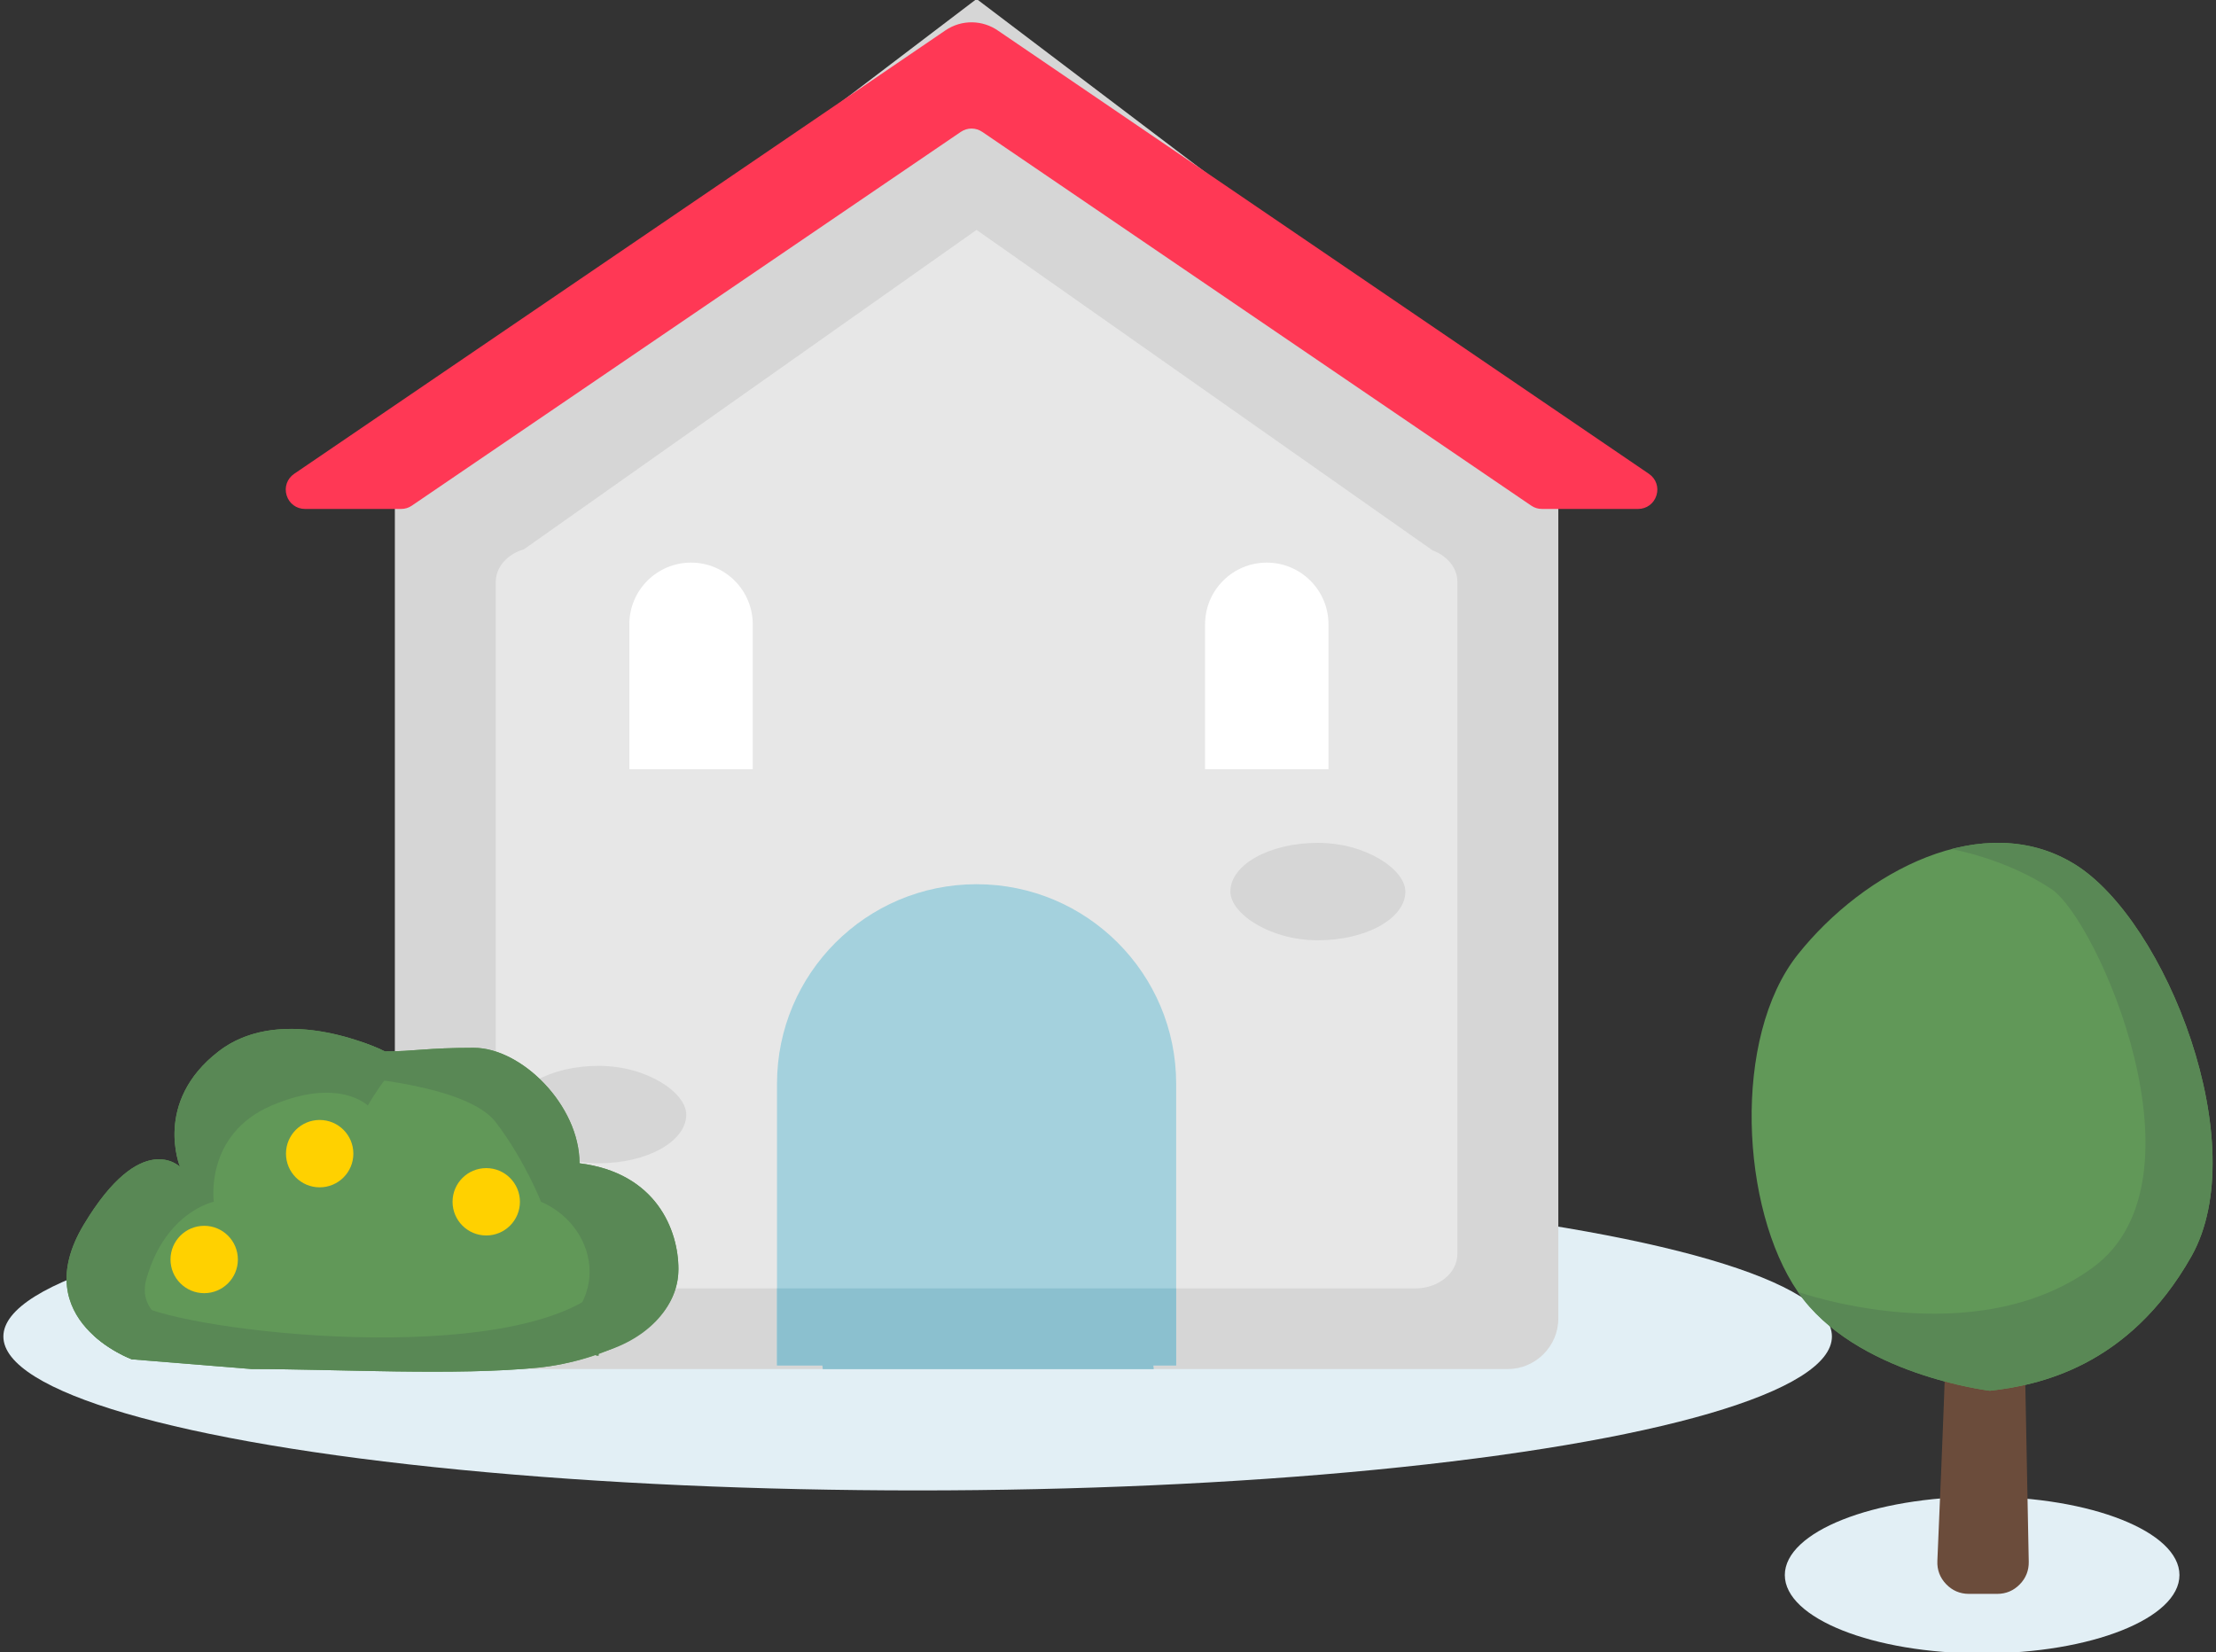 <?xml version="1.0" encoding="UTF-8"?>
<!DOCTYPE svg PUBLIC "-//W3C//DTD SVG 1.1//EN" "http://www.w3.org/Graphics/SVG/1.1/DTD/svg11.dtd">
<!-- Creator: CorelDRAW X8 -->
<svg xmlns="http://www.w3.org/2000/svg" xml:space="preserve" width="118px" height="88px" version="1.1" style="shape-rendering:geometricPrecision; text-rendering:geometricPrecision; image-rendering:optimizeQuality; fill-rule:evenodd; clip-rule:evenodd"
viewBox="0 0 118000 88000"
 xmlns:xlink="http://www.w3.org/1999/xlink">
 <rect x="0" y="0" width="118000" height="88000" fill="#333333" stroke="none"/>
 <defs>
  <style type="text/css">
   <![CDATA[
    .fil9 {fill:#598855}
    .fil8 {fill:#619858}
    .fil7 {fill:#6B4C3B}
    .fil1 {fill:#D6D6D6}
    .fil0 {fill:#E2EFF5}
    .fil2 {fill:#E7E7E7}
    .fil10 {fill:#FFD100}
    .fil5 {fill:#8BC0CF;fill-rule:nonzero}
    .fil4 {fill:#A4D1DD;fill-rule:nonzero}
    .fil3 {fill:#FF3855;fill-rule:nonzero}
    .fil6 {fill:white;fill-rule:nonzero}
   ]]>
  </style>
 </defs>
 <g id="Слой_x0020_1">
  <g id="_1155980711376">
   <ellipse class="fil0" cx="48864" cy="71177" rx="48684" ry="8199"/>
   <path class="fil1" d="M23718 72911l7028 0 49541 0c1480,0 2692,-1211 2692,-2692l0 -45555c0,-1090 -656,-2033 -1593,-2456l-29384 -22263 -29164 22176c-1052,367 -1812,1371 -1812,2543l0 45555c0,1480 1211,2692 2692,2692z"/>
   <path class="fil2" d="M28625 68615l46755 0c1224,0 2225,-824 2225,-1832l0 -35797c0,-742 -542,-1384 -1316,-1671l-24287 -17072 -24104 17012c-870,250 -1498,934 -1498,1731l0 35797c0,1005 1001,1832 2225,1832z"/>
   <path class="fil3" d="M15665 25234l34679 -23617c874,-595 1993,-554 2810,22l34649 23595c378,257 537,712 402,1148 -135,437 -522,723 -979,723l-5116 0c-214,0 -399,-57 -576,-178l-29224 -19900c-355,-241 -798,-241 -1153,0l-29223 19900c-177,121 -362,178 -577,178l-5115 0c-457,0 -845,-286 -979,-723 -135,-436 24,-891 402,-1148z"/>
   <rect class="fil1" x="27224" y="56764" width="9319" height="5189" rx="35913" ry="33431"/>
   <rect class="fil1" x="65516" y="44888" width="9319" height="5189" rx="35913" ry="33431"/>
   <path class="fil4" d="M62630 57719l0 15001 -1219 0 19 191 -17616 0 -21 -191 -2418 0 0 -15001c0,-5870 4758,-10628 10628,-10628 5869,0 10627,4758 10627,10628z"/>
   <polygon class="fil5" points="62630,68615 62630,72720 61411,72720 61430,72911 43814,72911 43793,72720 41375,72720 41375,68615 "/>
   <path class="fil6" d="M64169 40968l0 -7719c0,-1814 1471,-3286 3286,-3286 1814,0 3286,1472 3286,3286l0 7719 -6572 0z"/>
   <path class="fil6" d="M33511 40968l0 -7719c0,-1814 1472,-3286 3286,-3286 1815,0 3286,1472 3286,3286l0 7719 -6572 0z"/>
   <path class="fil0" d="M116054 83883c0,2305 -4707,4173 -10507,4173 -5804,0 -10507,-1868 -10507,-4173 0,-2306 4703,-4173 10507,-4173 5800,0 10507,1867 10507,4173z"/>
   <path class="fil7" d="M103163 83131c215,-4919 790,-18531 575,-19208 -9,-29 -21,-60 -37,-95 -377,-844 3,-1840 847,-2218 115,-52 199,-148 240,-297 393,-1423 1179,-12210 1179,-12210 0,0 250,10307 1225,10771 820,389 1186,1364 820,2194 -214,486 -341,918 -341,1260 0,1745 263,15050 358,19843 9,468 -152,875 -480,1209 -328,335 -731,505 -1200,505l-1507 0c-476,0 -885,-175 -1214,-519 -329,-343 -486,-760 -465,-1235z"/>
   <path class="fil8" d="M105961 74067c0,0 -7186,-848 -10226,-5267 -3038,-4423 -3520,-13548 0,-17970 3519,-4423 9891,-7809 14750,-4798 4860,3009 9553,14959 6202,20883 -3353,5927 -8213,6868 -10726,7152z"/>
   <path class="fil9" d="M105961 74067c2513,-284 7373,-1225 10726,-7152 3351,-5924 -1342,-17874 -6202,-20883 -2031,-1259 -4329,-1396 -6570,-811 0,0 2873,492 5323,2130 2448,1639 8553,15484 2222,20139 -6327,4658 -15725,1310 -15725,1310 3040,4419 10226,5267 10226,5267z"/>
   <path class="fil8" d="M13394 72911l-6369 -517c0,0 -5637,-2050 -2563,-7174 3075,-5125 5125,-3076 5125,-3076 0,0 -1442,-3453 2050,-6149 3491,-2696 8865,0 8865,0 1564,0 2226,-192 4720,-192 2562,0 5637,3075 5637,6150 4100,512 5267,3574 5267,5637 0,3420 -4569,4954 -7424,5242 -4450,449 -10709,79 -15308,79z"/>
   <path class="fil9" d="M13394 72911l-6369 -517c0,0 -1063,-387 -2014,-1244 752,-560 1503,-1148 2256,-1709 2749,1521 19965,3470 24793,-826l1813 2508c-1557,998 -3618,1552 -5171,1708 -4450,450 -10709,80 -15308,80z"/>
   <path class="fil9" d="M19295 55502c743,260 1207,493 1207,493 1564,0 2226,-192 4720,-192 2562,0 5637,3075 5637,6150 4100,512 5267,3574 5267,5637 0,2063 -1780,3844 -4249,4468l7 144 -143 4c210,-247 -4149,-103 -3879,-215 5043,-2101 4063,-6643 947,-7988 0,0 -865,-2211 -2409,-4237 -1544,-2026 -7840,-2425 -7840,-2425l735 -1839z"/>
   <path class="fil9" d="M13446 72394l-6421 0c0,0 -5637,-2050 -2563,-7174 3075,-5125 5125,-3076 5125,-3076 0,0 -1442,-3453 2050,-6149 3081,-2380 7628,-559 8654,-99l323 1449c-647,844 -1029,1533 -1029,1533 0,0 -1538,-1537 -5125,0 -3587,1537 -3075,5125 -3075,5125 0,0 -2562,512 -3587,4099 -1025,3588 7174,3588 7174,3588l-1526 704z"/>
   <circle class="fil10" cx="10873" cy="67077" r="1794"/>
   <circle class="fil10" cx="25892" cy="64004" r="1794"/>
   <circle class="fil10" cx="17022" cy="61440" r="1794"/>
  </g>
 </g>
</svg>
